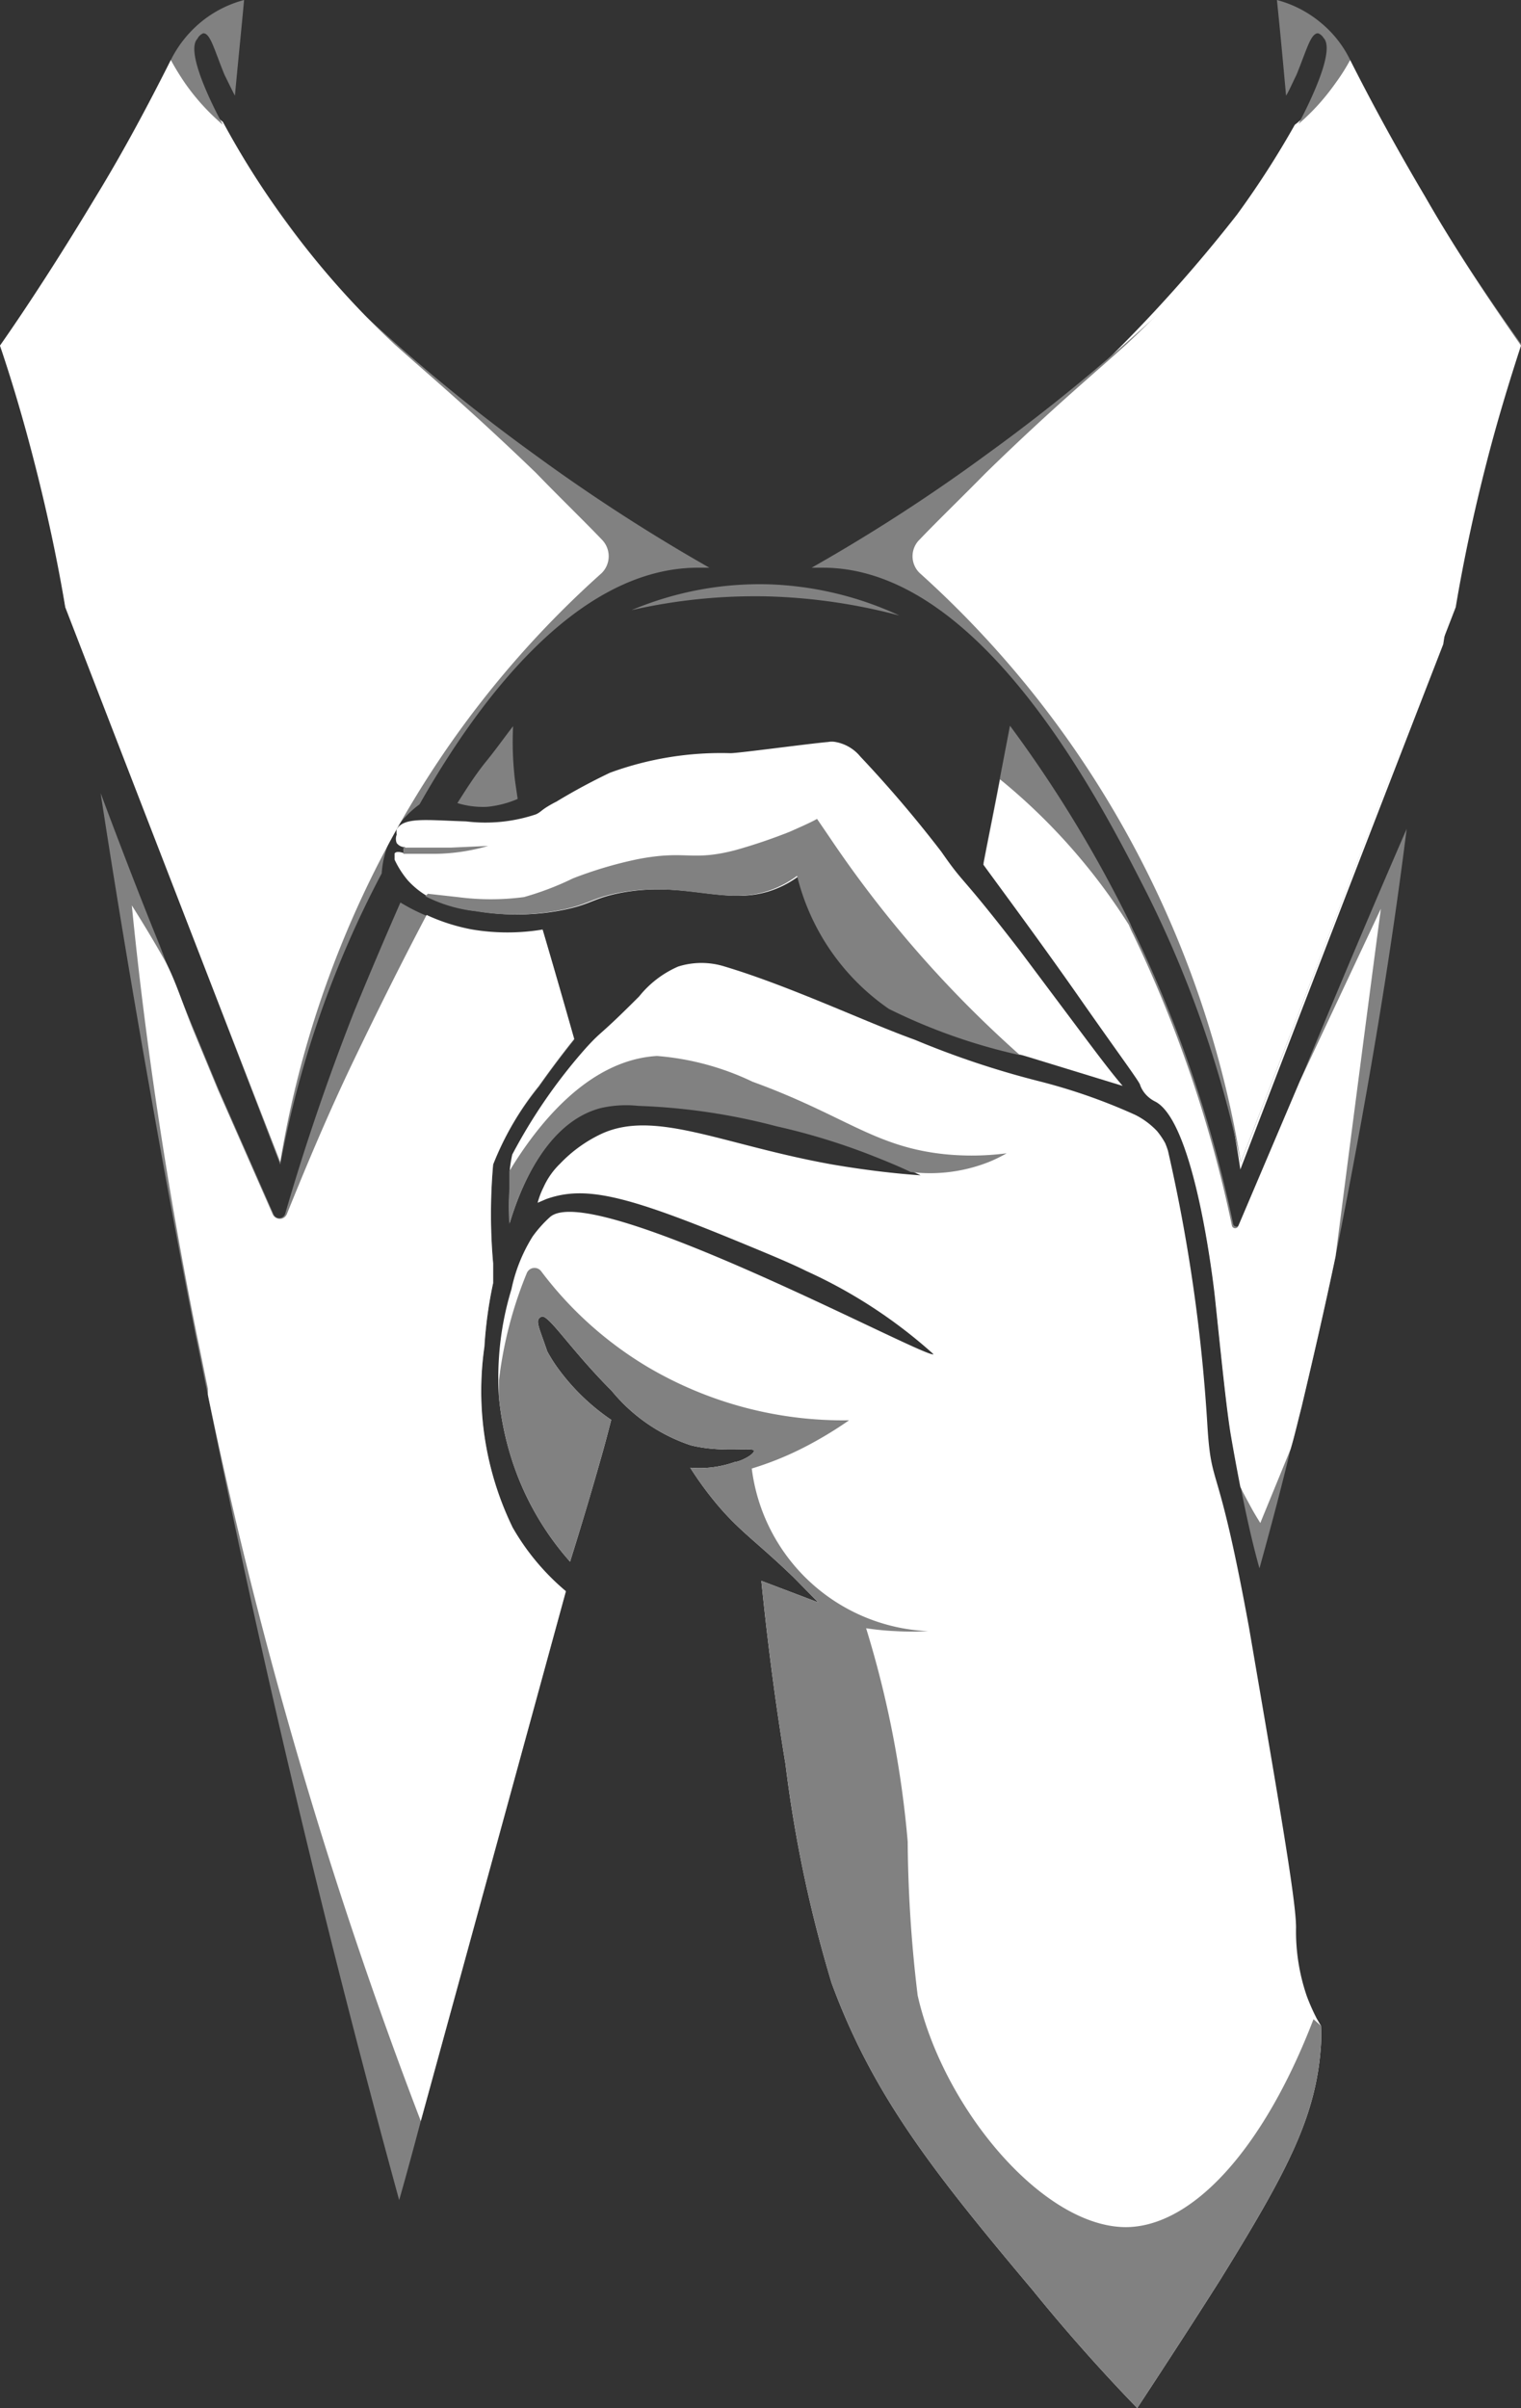 <svg xmlns="http://www.w3.org/2000/svg" viewBox="0 0 36.58 57.9"><rect x="0" y="0" width="36.58" height="57.9" fill="#333333" stroke="none"/><defs><style>.cls-1{fill:#818181;}.cls-2{fill:#fff;}</style></defs><g id="Layer_2" data-name="Layer 2"><g id="Content"><path class="cls-1" d="M8.77,7.58a43,43,0,0,0,4.06,3.33,43.82,43.82,0,0,0,4.23,2.74h-.27c-3,0-5.39,3.38-6.7,5.69a2.43,2.43,0,0,0-.55.56A2.32,2.32,0,0,0,9.18,21a24.61,24.61,0,0,0-2.44,7Q4.16,21.26,1.57,14.6A33.39,33.39,0,0,0,.83,11C.58,10.06.29,9.15,0,8.31.71,7.33,1.44,6.24,2.17,5S3.56,2.57,4.11,1.44L5.37,3A23.88,23.88,0,0,0,6.9,5.35,20.48,20.48,0,0,0,8.77,7.58Z"/><path class="cls-2" d="M4.11,1.44C3.58,2.49,3,3.59,2.31,4.72,1.54,6,.76,7.22,0,8.31c.3.89.58,1.84.84,2.86.31,1.21.55,2.36.73,3.43q2.58,6.68,5.17,13.34a24.57,24.57,0,0,1,4-9.93,23.75,23.75,0,0,1,3.73-4.23.57.57,0,0,0,0-.81c-.42-.44-1-1-1.58-1.6C11.24,9.78,10.2,8.92,9.49,8.28A20.89,20.89,0,0,1,5.36,2.93a4.31,4.31,0,0,1-.59-.56A4.93,4.93,0,0,1,4.11,1.44Z"/><path class="cls-2" d="M22.09,12.76a.71.71,0,0,0,0,1.08,23.39,23.39,0,0,1,4.58,5.45,23.51,23.51,0,0,1,3.16,8.83q2.43-6.32,4.88-12.63c.19-1.24.43-2.55.74-3.93.26-1.14.55-2.23.84-3.25l-3.9-6.65a5.74,5.74,0,0,1-.65.81,5.44,5.44,0,0,1-.6.53,21.66,21.66,0,0,1-1.39,2.16A35.67,35.67,0,0,1,25.18,10c-.75.72-1.58,1.48-2.57,2.33Z"/><path class="cls-1" d="M5.65,2.3c.07-.77.15-1.53.22-2.3A2.74,2.74,0,0,0,4.81.55a2.8,2.8,0,0,0-.7.89A5.84,5.84,0,0,0,4.45,2a5.23,5.23,0,0,0,.91,1c-.25-.46-.91-1.77-.61-2.07A.26.26,0,0,1,4.89.8c.17,0,.26.39.51,1C5.5,2,5.59,2.19,5.65,2.3Z"/><path class="cls-1" d="M27.82,7.58a44.49,44.49,0,0,1-4.07,3.33,42.62,42.62,0,0,1-4.23,2.74h.27c3.84,0,6.73,5.74,7.8,7.84a26.78,26.78,0,0,1,2.25,6.46Q32.44,21.26,35,14.6A36.07,36.07,0,0,1,35.75,11c.26-1,.54-1.89.83-2.73-.71-1-1.44-2.07-2.16-3.28s-1.4-2.46-2-3.59L31.21,3a22,22,0,0,1-1.52,2.39A23,23,0,0,1,27.82,7.58Z"/><path class="cls-2" d="M32.47,1.44c.53,1.05,1.13,2.15,1.8,3.28C35,6,35.82,7.22,36.58,8.31c-.29.89-.58,1.84-.84,2.86-.31,1.21-.55,2.36-.73,3.43q-2.58,6.68-5.17,13.34a24.43,24.43,0,0,0-4-9.93,24.14,24.14,0,0,0-3.72-4.23.56.56,0,0,1,0-.81c.42-.44,1-1,1.59-1.6,1.63-1.59,2.68-2.45,3.38-3.09a20.88,20.88,0,0,0,4.14-5.35,5.88,5.88,0,0,0,.59-.56A5.32,5.32,0,0,0,32.47,1.44Z"/><path class="cls-1" d="M30.93,2.3c-.07-.77-.14-1.53-.22-2.3a2.74,2.74,0,0,1,1.06.55,2.66,2.66,0,0,1,.7.89,4.28,4.28,0,0,1-.34.54,5.22,5.22,0,0,1-.9,1c.24-.46.9-1.77.6-2.07A.26.26,0,0,0,31.7.8c-.18,0-.27.39-.52,1C31.08,2,31,2.19,30.93,2.3Z"/><path class="cls-1" d="M13.61,38.26Q11.87,44.62,10.12,51c-.17.64-.34,1.27-.52,1.9C7.91,46.73,6.35,40.28,5,33.54c-.1-.47-.19-.94-.29-1.41q-.56-2.84-1.07-5.73c-.44-2.47-.85-4.92-1.22-7.33.45,1.2.92,2.43,1.42,3.66l.13.34c.23.57.46,1.12.69,1.68l.6,1.45c.44,1,.88,2,1.32,3v0a.15.15,0,0,0,.21.07h0a.16.16,0,0,0,.07-.09c.45-1.55,1-3.19,1.67-4.89Q9.06,23,9.63,21.7a4.54,4.54,0,0,0,.63.32,4.59,4.59,0,0,0,1.1.35,5.15,5.15,0,0,0,1.69,0c.26.88.51,1.75.76,2.63-.21.26-.51.65-.85,1.13A7.14,7.14,0,0,0,11.86,28a13.54,13.54,0,0,0,0,2.38c0,.19,0,.36,0,.47a10.26,10.26,0,0,0-.21,1.53,7.5,7.5,0,0,0,.68,4.35A5.69,5.69,0,0,0,13.61,38.26Z"/><path class="cls-2" d="M13.61,38.26Q11.87,44.62,10.12,51A112.94,112.94,0,0,1,5,33.54l0-.15c-.09-.42-.17-.84-.26-1.26C4,28.46,3.49,25,3.17,21.77c.26.41.52.84.78,1.3s.46,1.12.69,1.68l.6,1.45c.44,1,.88,2,1.32,3a.19.19,0,0,0,.22.1h0a.19.19,0,0,0,.12-.11c.48-1.19,1-2.43,1.61-3.7S9.67,23.12,10.26,22a4.59,4.59,0,0,0,1.1.35,5.15,5.15,0,0,0,1.69,0c.26.88.51,1.75.76,2.63-.21.26-.51.65-.85,1.13A7.14,7.14,0,0,0,11.86,28a13.54,13.54,0,0,0,0,2.38c0,.19,0,.36,0,.47a10.26,10.26,0,0,0-.21,1.53,7.5,7.5,0,0,0,.68,4.35A5.69,5.69,0,0,0,13.61,38.26Z"/><path class="cls-1" d="M11,19.31c.21-.33.43-.68.69-1s.44-.58.65-.85a7.75,7.75,0,0,0,.05,1.34l.06.41a2.44,2.44,0,0,1-.74.19A2.12,2.12,0,0,1,11,19.31Z"/><path class="cls-1" d="M33.83,19.93c-.41,3.29-1,6.72-1.71,10.28-.25,1.19-.53,2.41-.82,3.63-.09.35-.17.7-.26,1-.24,1-.49,1.93-.75,2.87-.14-.5-.3-1.17-.46-2-.08-.41-.16-.84-.24-1.31-.1-.65-.19-1.52-.37-3.24,0,0-.45-4.24-1.45-4.72a.76.76,0,0,1-.17-.12.69.69,0,0,1-.18-.27c0-.06-.51-.74-1.46-2.1s-2-2.77-2.31-3.2c.13-.68.27-1.36.4-2.05l.24-1.25a30.57,30.57,0,0,1,2.89,4.75,2.56,2.56,0,0,0,.11.24,30.76,30.76,0,0,1,2.37,7,.08.08,0,0,0,.15,0L31.26,26l.11-.26C32.18,23.79,33,21.84,33.83,19.93Z"/><path class="cls-2" d="M33.21,21.85c-.37,2.79-.73,5.57-1.09,8.36-.25,1.19-.53,2.41-.82,3.63-.09.35-.17.7-.26,1l-.73,1.78c-.08-.13-.16-.26-.24-.41s-.17-.31-.24-.46c-.08-.41-.16-.84-.24-1.31-.1-.65-.19-1.52-.37-3.24,0,0-.45-4.24-1.45-4.72a.76.76,0,0,1-.17-.12.69.69,0,0,1-.18-.27c0-.06-.51-.74-1.46-2.1s-2-2.77-2.31-3.2c.13-.68.27-1.36.4-2.05l.1.08a14.5,14.5,0,0,1,3,3.42,2.56,2.56,0,0,0,.11.24,30.76,30.76,0,0,1,2.37,7,.08.08,0,0,0,.15,0L31.26,26Z"/><path class="cls-1" d="M15.19,14.67a13.42,13.42,0,0,1,3.28-.33,13.81,13.81,0,0,1,3.16.46,8.08,8.08,0,0,0-3.13-.75A7.93,7.93,0,0,0,15.19,14.67Z"/><path class="cls-2" d="M27,26.11l-2.25-.69-.17-.05a13.8,13.8,0,0,1-3.15-1.11,5.47,5.47,0,0,1-2.21-3.2,2.85,2.85,0,0,1-.28.18c-1.29.71-2.29-.12-4.07.24-.67.14-.67.29-1.49.43a5.72,5.72,0,0,1-1.89,0,3.49,3.49,0,0,1-1.21-.36,2,2,0,0,1-.47-.38,2.23,2.23,0,0,1-.32-.5c0-.05,0-.1,0-.15l0,0c.06-.08.23,0,.25,0a.77.77,0,0,0,0-.15.25.25,0,0,1-.2-.1.27.27,0,0,1,0-.2.55.55,0,0,1,0-.13c.18-.3.71-.22,1.67-.19a3.82,3.82,0,0,0,1.68-.17c.15-.07.11-.11.5-.31a14.45,14.45,0,0,1,1.28-.69,7.75,7.75,0,0,1,2.9-.47c.19,0,1.89-.23,2.35-.27a.46.46,0,0,1,.17,0,1,1,0,0,1,.6.35,29.52,29.52,0,0,1,1.95,2.29c.59.85.4.45,1.89,2.38l1.4,1.87C26.35,25.29,26.7,25.76,27,26.11Z"/><path class="cls-1" d="M11.74,20.34a4.78,4.78,0,0,1-1.27.19H9.7l0-.15c.36,0,.74,0,1.15,0Z"/><path class="cls-1" d="M24.53,25.37a13.8,13.8,0,0,1-3.15-1.11,5.47,5.47,0,0,1-2.21-3.2,2.85,2.85,0,0,1-.28.18c-1.29.71-2.29-.12-4.07.24-.67.14-.67.29-1.49.43a5.72,5.72,0,0,1-1.89,0,3.49,3.49,0,0,1-1.21-.36l.06-.06.72.08a6.1,6.1,0,0,0,1.59,0,7,7,0,0,0,1.18-.45,9.76,9.76,0,0,1,1.55-.46c1.18-.23,1.29.06,2.36-.22a13,13,0,0,0,1.3-.44c.27-.12.5-.22.66-.31l.3.44A27.53,27.53,0,0,0,24.53,25.37Z"/><path class="cls-2" d="M31.77,48.71a4.14,4.14,0,0,1,0,.45c-.11,1.71-.78,3-2.42,5.65-.57.9-1.25,1.95-2,3.09-.63-.65-1.52-1.61-2.51-2.83C22.47,52.25,21,50.4,20,47.68a31.47,31.47,0,0,1-1.11-5.27c-.3-1.81-.47-3.33-.58-4.4l1.37.52-.59-.6c-.88-.85-1.28-1.09-1.83-1.74a8.19,8.19,0,0,1-.66-.9,2.54,2.54,0,0,0,1.08-.14c.11,0,.47-.18.45-.27s-.76.06-1.52-.13a4.15,4.15,0,0,1-1.9-1.31c-1-1-1.53-1.86-1.69-1.78s-.07.21.14.83a3.59,3.59,0,0,0,.28.44,5.19,5.19,0,0,0,1.26,1.21c-.08.31-.16.62-.25.93-.24.85-.49,1.68-.74,2.48A6.85,6.85,0,0,1,12.28,35,7.2,7.2,0,0,1,12,33.6,7.27,7.27,0,0,1,12.3,31a3.89,3.89,0,0,1,.51-1.27,2.94,2.94,0,0,1,.41-.46c1-.94,9.13,3.45,9.23,3.29a11.94,11.94,0,0,0-3.06-2c-.34-.17-.79-.36-1.69-.73-2.65-1.09-3.63-1.33-4.56-1l-.21.09a1.94,1.94,0,0,1,.14-.37,1.82,1.82,0,0,1,.4-.57,3.33,3.33,0,0,1,1-.72c1.29-.59,2.92.27,5.55.74.82.14,1.54.22,2.12.26l-.23-.11c-.29-.14-.61-.27-.94-.4a15.68,15.68,0,0,0-2.29-.7,15,15,0,0,0-3.32-.49,2.76,2.76,0,0,0-.89.05c-1.38.35-2,2.1-2.21,2.79a5.11,5.11,0,0,1,0-.82c0-.16,0-.31,0-.45a3.18,3.18,0,0,1,.06-.37,13,13,0,0,1,1.77-2.56c.42-.46.26-.22,1.28-1.24a2.46,2.46,0,0,1,.94-.72,1.86,1.86,0,0,1,1.12,0C19,23.71,20.83,24.58,22,25A21.25,21.25,0,0,0,25,26a13.82,13.82,0,0,1,2.31.81,1.88,1.88,0,0,1,.52.39,1.91,1.91,0,0,1,.19.28,1.81,1.81,0,0,1,.07.19,40.48,40.48,0,0,1,.95,6.64c.1,1.55.24.67,1,4.83.75,4.38,1.13,6.57,1.13,7.21A4.79,4.79,0,0,0,31.43,48a4.94,4.94,0,0,0,.24.54Z"/><path class="cls-1" d="M24.21,27.73a3.48,3.48,0,0,1-.43.21,3.84,3.84,0,0,1-1.88.24c-.29-.14-.61-.27-.94-.4a15.68,15.68,0,0,0-2.29-.7,15,15,0,0,0-3.32-.49,2.76,2.76,0,0,0-.89.05c-1.38.35-2,2.1-2.21,2.79a5.11,5.11,0,0,1,0-.82c0-.16,0-.31,0-.45.66-1.09,1.88-2.67,3.55-2.77a6.5,6.5,0,0,1,2.3.62c2.2.8,2.92,1.56,4.6,1.74A6.46,6.46,0,0,0,24.21,27.73Z"/><path class="cls-1" d="M31.77,48.71a4.14,4.14,0,0,1,0,.45c-.11,1.71-.78,3-2.42,5.65-.57.9-1.25,1.95-2,3.09-.63-.65-1.52-1.61-2.51-2.83C22.47,52.25,21,50.4,20,47.68a31.47,31.47,0,0,1-1.11-5.27c-.3-1.81-.47-3.33-.58-4.4l1.37.52-.59-.6c-.88-.85-1.28-1.09-1.83-1.74a8.19,8.19,0,0,1-.66-.9,2.54,2.54,0,0,0,1.08-.14c.11,0,.47-.18.45-.27s-.76.06-1.52-.13a4.15,4.15,0,0,1-1.9-1.31c-1-1-1.53-1.86-1.69-1.78s-.07.21.14.83a3.59,3.59,0,0,0,.28.44,5.19,5.19,0,0,0,1.26,1.21c-.08.31-.16.62-.25.93-.24.85-.49,1.68-.74,2.48A6.85,6.85,0,0,1,12.28,35,7.2,7.2,0,0,1,12,33.6c0-.14,0-.28,0-.41a9.76,9.76,0,0,1,.67-2.58.2.2,0,0,1,.34-.05,8.93,8.93,0,0,0,2.57,2.31,9.25,9.25,0,0,0,4.84,1.28,9.37,9.37,0,0,1-1.1.66,7.65,7.65,0,0,1-1.24.5,4.47,4.47,0,0,0,4.24,3.91,6.44,6.44,0,0,1-.77,0,6.76,6.76,0,0,1-.72-.07,24.49,24.49,0,0,1,1,5.13,32.31,32.31,0,0,0,.24,3.7c.61,2.7,3,5.56,5,5.57,1.59,0,3.31-1.85,4.52-5Z"/></g></g></svg>